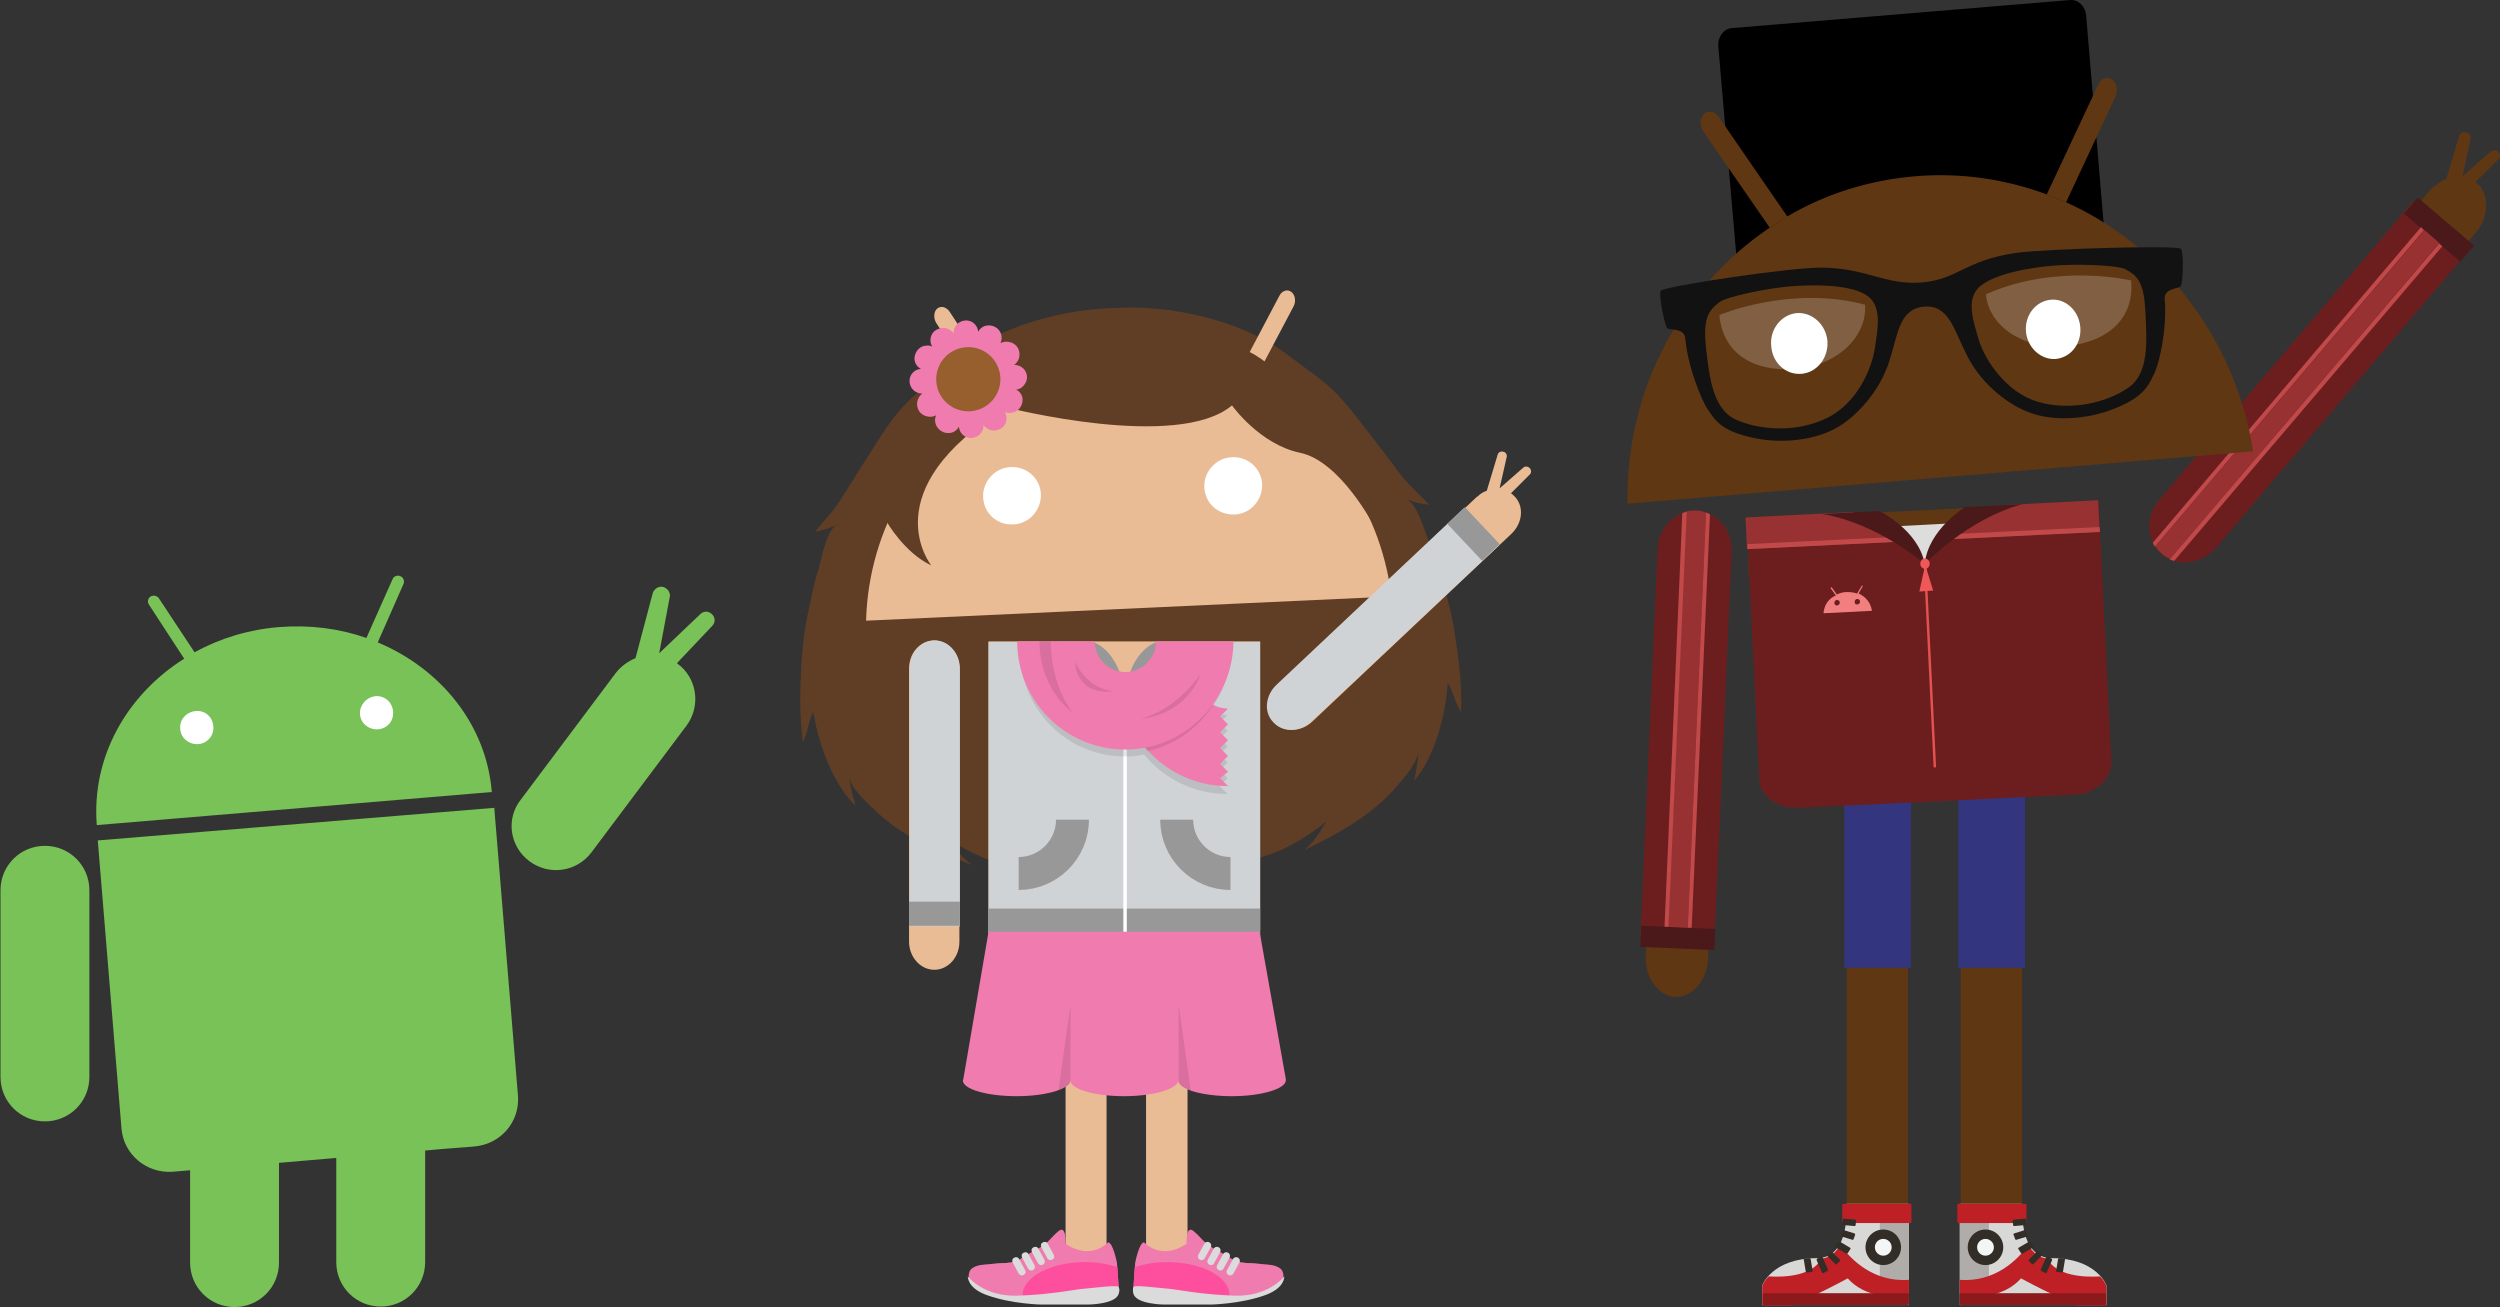 <?xml version="1.0" encoding="utf-8"?>
<!-- Generator: Adobe Illustrator 17.1.0, SVG Export Plug-In . SVG Version: 6.00 Build 0)  -->
<!DOCTYPE svg PUBLIC "-//W3C//DTD SVG 1.1//EN" "http://www.w3.org/Graphics/SVG/1.1/DTD/svg11.dtd">
<svg version="1.1" xmlns="http://www.w3.org/2000/svg" xmlns:xlink="http://www.w3.org/1999/xlink" x="0px" y="0px"
	 viewBox="0 0 506.3 264.7" enable-background="new 0 0 506.3 264.7" xml:space="preserve">
<rect x="0" y="0" width="506.3" height="264.7" fill="#333333" stroke="none"/>
<g id="Layer_1">
	<g>
		<g>
			<path fill="#78C257" d="M18.1,218.1c0,5-4,9-9,9c-5,0-9-4-9-9l0-37.8c0-5,4-9,9-9c5,0,9,4,9,9L18.1,218.1z M104.9,221.9
				l-4.8-58.3l-80.3,6.6l4.8,58.3c0.4,5.3,5.1,9.2,10.4,8.8l3.5-0.3l0,18.7c0,5,4,9,9,9c5,0,9-4,9-9l0-20.2l11.6-1v21.1c0,5,4,9,9,9
				c5,0,9-4,9-9l0-22.6l3.3-0.3l6.5-0.5C101.4,231.8,105.3,227.2,104.9,221.9L104.9,221.9z M107.2,174.4c4,3,9.6,2.2,12.6-1.8
				l19.2-25.6c3-4,2.2-9.7-1.8-12.6c0,0-0.1-0.1-0.1-0.1l7.1-7.5c0.7-0.7,0.7-1.7,0-2.4c-0.7-0.7-1.7-0.7-2.4,0l-8.3,7.9l2.1-11.2
				c0.3-0.9-0.3-1.9-1.2-2.2c-0.9-0.3-1.9,0.3-2.2,1.2l-3.5,13.2c-1.5,0.6-2.9,1.6-4,3l-19.2,25.6
				C102.4,165.8,103.2,171.4,107.2,174.4z M37.3,133.4c-11.6,7.3-18.8,19.9-17.7,33.7l80-6.7c-1.1-13.7-10.4-25-23.1-30.3l5.2-11.8
				c0.3-0.6,0-1.4-0.6-1.6c-0.6-0.3-1.4,0-1.6,0.6l-5.3,11.9c-5.4-1.9-11.4-2.7-17.7-2.2c-6.2,0.5-12,2.3-17.1,5.1l-7.2-10.9
				c-0.4-0.6-1.1-0.7-1.7-0.4c-0.6,0.4-0.7,1.2-0.3,1.7L37.3,133.4"/>
		</g>
		<g>
			<path fill="#FFFFFF" d="M76,141c1.8-0.2,3.5,1.2,3.6,3.1c0.2,1.9-1.2,3.5-3.1,3.6c-1.8,0.1-3.5-1.2-3.6-3.1
				C72.8,142.8,74.2,141.2,76,141z"/>
			<path fill="#FFFFFF" d="M39.6,144c1.9-0.2,3.5,1.2,3.6,3.1c0.2,1.8-1.2,3.5-3.1,3.6c-1.8,0.1-3.5-1.2-3.6-3.1
				C36.3,145.8,37.7,144.2,39.6,144z"/>
		</g>
	</g>
	<path fill="#603713" d="M374,250.8c0,2.2,2.8,4.4,6.2,4.4l0,0c3.4,0,6.2-2.1,6.2-4.4v-55.4c0-3.1-2.8-6.4-6.2-6.4l0,0
		c-3.4,0-6.2,3.3-6.2,6.4V250.8z"/>
	<path fill="#603713" d="M397.1,250.8c0,2.2,2.8,4.4,6.2,4.4l0,0c3.4,0,6.2-2.1,6.2-4.4v-55.4c0-3.1-2.8-6.4-6.2-6.4l0,0
		c-3.4,0-6.2,3.3-6.2,6.4V250.8z"/>
	<g>
		<path fill="#D8D8D7" d="M374,243.8h12.6v20.5h-29.7v-4c0,0,2-5.5,11.1-5.5c4.3,0,5.9-4.4,5.9-8.9C374,245.1,374,243.8,374,243.8z"
			/>
		<polygon fill="#AFACAA" points="380.7,261.8 380.7,246.8 386.6,246.8 386.6,262.1 		"/>
		<path fill="#BF2026" d="M387.1,247.5c0,0.1-0.1,0.2-0.2,0.2h-13.6c-0.1,0-0.2-0.1-0.2-0.2V244c0-0.1,0.1-0.2,0.2-0.2h13.6
			c0.1,0,0.2,0.1,0.2,0.2V247.5z"/>
		<path fill="#BF2026" d="M386.6,262.8v-3.6c-7.1,0.5-11.7-4-13.9-7.1c-0.8,1.5-2.1,2.6-3.8,2.8c-1.9,3.5-7.3,3.8-10.7,3.6
			c-1,1-1.3,1.9-1.3,1.9v4h6c0,0,5-2.1,11.3-5.5C377.8,262.9,383.3,262.7,386.6,262.8z"/>
		<path fill="#8C191C" d="M386.6,264.1c0,0.1-0.1,0.2-0.2,0.2h-29.2c-0.1,0-0.2-0.1-0.2-0.2v-2c0-0.1,0.1-0.2,0.2-0.2h29.2
			c0.1,0,0.2,0.1,0.2,0.2V264.1z"/>
		<path fill="#332D27" d="M370.2,257.1c0,0.1,0,0.2-0.1,0.3l-0.8,0.4c-0.1,0.1-0.3,0-0.3-0.1l-1.1-2.5c0-0.1,0-0.2,0.1-0.3l0.8-0.4
			c0.1,0,0.3,0,0.3,0.1L370.2,257.1z"/>
		<path fill="#332D27" d="M367.1,257.4c0,0.1-0.1,0.2-0.2,0.2l-0.9,0.1c-0.1,0-0.2,0-0.3-0.2l-0.4-2.4c0-0.1,0.1-0.2,0.2-0.2
			l0.9-0.1c0.1,0,0.2,0,0.3,0.2L367.1,257.4z"/>
		<path fill="#332D27" d="M372.6,255.1c0.1,0.1,0,0.2,0,0.3l-0.6,0.6c-0.1,0.1-0.2,0.1-0.3,0l-1.6-1.6c-0.1-0.1,0-0.2,0-0.3l0.6-0.6
			c0.1-0.1,0.2-0.1,0.3,0L372.6,255.1z"/>
		<path fill="#332D27" d="M374.7,252.7c0.1,0.1,0.1,0.2,0,0.3l-0.5,0.8c-0.1,0.1-0.2,0.1-0.3,0.1l-2.2-1.3c-0.1-0.1-0.1-0.2,0-0.3
			l0.5-0.8c0.1-0.1,0.2-0.2,0.3-0.1L374.7,252.7z"/>
		<path fill="#332D27" d="M375.6,249.8c0.1,0,0.1,0.2,0.1,0.3l-0.3,0.8c0,0.1-0.1,0.2-0.2,0.2l-2.3-0.7c-0.1,0-0.1-0.2-0.1-0.3
			l0.3-0.8c0-0.1,0.2-0.2,0.2-0.2L375.6,249.8z"/>
		<path fill="#332D27" d="M375.7,247c0.1,0,0.2,0.1,0.2,0.2l-0.1,0.9c0,0.1-0.1,0.2-0.2,0.2l-2.3-0.2c-0.1,0-0.2-0.1-0.2-0.2
			l0.1-0.9c0-0.1,0.1-0.2,0.2-0.2L375.7,247z"/>
		<circle fill="#332D27" cx="381.4" cy="252.6" r="3.6"/>
		<circle fill="#F4F5F5" cx="381.4" cy="252.6" r="1.7"/>
	</g>
	<g>
		<path fill="#D8D8D7" d="M409.5,243.8h-12.6v20.5h29.7v-4c0,0-2-5.5-11.1-5.5c-4.3,0-5.9-4.4-5.9-8.9
			C409.5,245.1,409.5,243.8,409.5,243.8z"/>
		<polygon fill="#AFACAA" points="402.8,261.8 402.8,246.8 396.9,246.8 396.9,262.1 		"/>
		<path fill="#BF2026" d="M396.4,247.5c0,0.1,0.1,0.2,0.2,0.2h13.6c0.1,0,0.2-0.1,0.2-0.2V244c0-0.1-0.1-0.2-0.2-0.2h-13.6
			c-0.1,0-0.2,0.1-0.2,0.2V247.5z"/>
		<path fill="#BF2026" d="M396.9,262.8v-3.6c7.1,0.5,11.7-4,13.9-7.1c0.8,1.5,2.1,2.6,3.8,2.8c1.9,3.5,7.3,3.8,10.7,3.6
			c1,1,1.3,1.9,1.3,1.9v4h-6c0,0-5-2.1-11.3-5.5C405.7,262.9,400.2,262.7,396.9,262.8z"/>
		<path fill="#8C191C" d="M396.9,264.1c0,0.1,0.1,0.2,0.2,0.2h29.2c0.1,0,0.2-0.1,0.2-0.2v-2c0-0.1-0.1-0.2-0.2-0.2h-29.2
			c-0.1,0-0.2,0.1-0.2,0.2V264.1z"/>
		<path fill="#332D27" d="M413.3,257.1c0,0.1,0,0.2,0.1,0.3l0.8,0.4c0.1,0.1,0.2,0,0.3-0.1l1.1-2.5c0-0.1,0-0.2-0.1-0.3l-0.8-0.4
			c-0.1,0-0.2,0-0.3,0.1L413.3,257.1z"/>
		<path fill="#332D27" d="M416.4,257.4c0,0.1,0.1,0.2,0.2,0.2l0.9,0.1c0.1,0,0.2,0,0.3-0.2l0.4-2.4c0-0.1-0.1-0.2-0.2-0.2l-0.9-0.1
			c-0.1,0-0.2,0-0.3,0.2L416.4,257.4z"/>
		<path fill="#332D27" d="M410.9,255.1c-0.1,0.1,0,0.2,0,0.3l0.6,0.6c0.1,0.1,0.2,0.1,0.3,0l1.6-1.6c0.1-0.1,0-0.2,0-0.3l-0.6-0.6
			c-0.1-0.1-0.2-0.1-0.3,0L410.9,255.1z"/>
		<path fill="#332D27" d="M408.8,252.7c-0.1,0.1-0.1,0.2,0,0.3l0.5,0.8c0.1,0.1,0.2,0.1,0.3,0.1l2.2-1.3c0.1-0.1,0.1-0.2,0-0.3
			l-0.5-0.8c-0.1-0.1-0.2-0.2-0.3-0.1L408.8,252.7z"/>
		<path fill="#332D27" d="M407.9,249.8c-0.1,0-0.2,0.2-0.1,0.3l0.3,0.8c0,0.1,0.1,0.2,0.2,0.2l2.3-0.7c0.1,0,0.1-0.2,0.1-0.3
			l-0.3-0.8c0-0.1-0.2-0.2-0.3-0.2L407.9,249.8z"/>
		<path fill="#332D27" d="M407.8,247c-0.1,0-0.2,0.1-0.2,0.2l0.1,0.9c0,0.1,0.1,0.2,0.2,0.2l2.3-0.2c0.1,0,0.2-0.1,0.2-0.2l-0.1-0.9
			c0-0.1-0.1-0.2-0.2-0.2L407.8,247z"/>
		<circle fill="#332D27" cx="402.1" cy="252.6" r="3.6"/>
		<circle fill="#F4F5F5" cx="402.1" cy="252.6" r="1.7"/>
	</g>
	<rect x="373.5" y="136.4" fill="#33357F" width="13.5" height="59.6"/>
	<rect x="396.6" y="136.4" fill="#33357F" width="13.5" height="59.6"/>
	<path fill="#603713" d="M419.8,122.5c3.4-0.2,5.8-4.9,5.6-10.6l0,0c-0.3-5.7-3.2-10.2-6.6-10l-59.1,2.9c-3.4,0.2-5.8,4.9-5.6,10.6
		l0,0c0.3,5.7,3.2,10.2,6.6,10L419.8,122.5z"/>
	<g>
		<polygon fill="#DDDDDC" points="396.9,105.9 383.6,106.6 384.9,116.3 394.7,115.9 		"/>
	</g>
	<g>
		<path fill="#6C1E1F" d="M374.7,103.8c11.2-0.5,15.2,10.4,15.2,10.4s2.8-11.3,14.1-11.8l21-1c0,0,2.4,49.2,2.6,52.8
			c0.2,3.6-3.5,6.5-7,6.7c-3.5,0.2-53.2,2.6-56.7,2.7c-3.5,0.2-7.5-2.3-7.6-5.6c-0.2-3.3-2.6-53.2-2.6-53.2L374.7,103.8z"/>
	</g>
	<g>
		<path fill="#F27F80" d="M369.3,124.2l9.8-0.5c-0.2-1.6-1.3-2.9-2.7-3.5l0.8-1.4c0.1-0.1,0-0.2,0-0.2c-0.1,0-0.2,0-0.2,0.1
			l-0.9,1.5c-0.6-0.2-1.3-0.3-2.1-0.3c-0.7,0-1.4,0.2-2,0.5l-1-1.4c-0.1-0.1-0.2-0.1-0.2,0c-0.1,0.1-0.1,0.2,0,0.2l1,1.4
			C370.3,121.2,369.4,122.6,369.3,124.2z M375.6,121.9c0-0.3,0.2-0.6,0.5-0.6c0.3,0,0.6,0.2,0.6,0.5c0,0.3-0.2,0.6-0.5,0.6
			C375.9,122.5,375.6,122.3,375.6,121.9z M371.5,122.1c0-0.3,0.2-0.6,0.5-0.6c0.3,0,0.6,0.2,0.6,0.5c0,0.3-0.2,0.6-0.5,0.6
			C371.8,122.7,371.5,122.5,371.5,122.1z"/>
	</g>
	<g>
		<polygon fill="#E35151" points="391.6,155.4 392.1,155.4 390.1,114.2 389.6,114.2 		"/>
	</g>
	<polygon fill="#983131" points="392.4,109.3 425.2,107.7 424.9,101.3 405.6,102.3 	"/>
	
		<rect x="392.6" y="107.5" transform="matrix(0.999 -4.836707e-02 4.836707e-02 0.999 -4.745 19.904)" fill="#C1494A" width="32.6" height="1"/>
	<polygon fill="#983131" points="386.3,109.6 353.8,111.2 353.5,104.8 375.2,103.7 	"/>
	
		<rect x="353.8" y="109.4" transform="matrix(0.999 -4.836707e-02 4.836707e-02 0.999 -4.882 18.019)" fill="#C1494A" width="32.3" height="1"/>
	<g>
		<path fill="#4B1919" d="M389.8,114.2c0,0,8.8-9.2,19.8-12.1c-9.8,0.5-11.6,0.6-11.6,0.6S390.5,107.2,389.8,114.2z"/>
	</g>
	<g>
		<path fill="#4B1919" d="M389.8,114.2c0,0-9.6-8.3-20.8-10.1c9.8-0.5,11.6-0.6,11.6-0.6S388.5,107.3,389.8,114.2z"/>
	</g>
	<g>
		<path fill="#F05758" d="M389.8,113.1c-0.5,0-0.9,0.5-0.9,1.1c0,0.6,0.5,1,1,1c0.5,0,0.9-0.5,0.9-1.1
			C390.8,113.6,390.3,113.1,389.8,113.1z"/>
	</g>
	<g>
		<polygon fill="#F05758" points="389.9,114.4 391.5,119.6 390.1,119.7 388.7,119.8 		"/>
	</g>
	<path fill="#603713" d="M506,30.8c-0.4-0.5-1.1-0.5-1.6-0.1l-5.7,5l1.6-7.4c0.2-0.6-0.1-1.3-0.8-1.5c-0.6-0.2-1.3,0.1-1.5,0.8
		l-2.6,8.7c-0.7,0.2-1.3,0.6-1.8,1c-0.7,0.4-1.3,1-1.8,1.6l-50.7,59.6c-2.6,3.1-2.6,7.5,0,9.7c2.7,2.3,6.9,1.6,9.6-1.5l50.7-59.6
		c2.6-3.1,2.9-7.7,0.2-10c-0.1-0.1-0.2-0.1-0.3-0.2l4.6-4.6C506.4,32,506.5,31.3,506,30.8z"/>
	<g>
		<g>
			<g>
				<g>
					<path fill="#6C1E1F" d="M488.7,40.8l-51.4,60.4c-2.9,3.4-2.7,8.3,0.5,11l0,0c3.2,2.7,8.1,2.1,11-1.3l51.4-60.4L488.7,40.8
						L488.7,40.8z"/>
				</g>
				
					<rect x="486.4" y="44.1" transform="matrix(-0.761 -0.648 0.648 -0.761 839.85 401.753)" fill="#4B1919" width="15" height="4.3"/>
			</g>
		</g>
		<path fill="#983131" d="M439.5,113.2c-0.6-0.3-1.2-0.6-1.7-1.1c-0.5-0.4-1-1-1.3-1.5L491,46.6l3,2.6L439.5,113.2z"/>
		<path fill="#C1494A" d="M436.4,110.7c-0.2-0.3-0.3-0.5-0.4-0.8L490.3,46l0.6,0.6L436.4,110.7z"/>
		<path fill="#C1494A" d="M440.3,113.6c-0.3-0.1-0.6-0.2-0.9-0.3l54.6-64l0.6,0.6L440.3,113.6z"/>
	</g>
	<path fill="#603713" d="M345.9,194.4c-0.2,4.1-3.2,7.6-6.6,7.5l0,0c-3.5-0.2-6.1-3.9-6-8l3.4-78.2c0.2-4.1,3.1-7.3,6.6-7.1l0,0
		c3.5,0.2,6.2,3.6,6,7.7L345.9,194.4z"/>
	<g>
		<g>
			<g>
				<g>
					<path fill="#6C1E1F" d="M347.2,191.1l3.5-79.3c0.2-4.5-3-8.2-7.1-8.4l0,0c-4.1-0.2-7.7,3.3-7.9,7.7l-3.5,79.3L347.2,191.1
						L347.2,191.1z"/>
				</g>
				
					<rect x="332.3" y="187.8" transform="matrix(0.999 4.360237e-02 -4.360237e-02 0.999 8.603 -14.635)" fill="#4B1919" width="15" height="4.3"/>
			</g>
		</g>
		<path fill="#983131" d="M341.5,103.6c0.6-0.2,1.3-0.2,2-0.2s1.4,0.2,2,0.4l-3.7,84.1l-4-0.2L341.5,103.6z"/>
		<path fill="#C1494A" d="M345.5,103.8c0.3,0.1,0.6,0.2,0.8,0.4l-3.7,83.7l-0.8,0L345.5,103.8z"/>
		<path fill="#C1494A" d="M340.7,103.9c0.3-0.1,0.6-0.2,0.9-0.3l-3.7,84.1l-0.8,0L340.7,103.9z"/>
	</g>
	<g>
		<path d="M419.3,0c1.6-0.1,3.1,1.3,3.2,3.3l3.9,46.4c0.2,1.9-1,3.4-2.6,3.3l-31.8-1.9c-1.6-0.1-4.2,0.1-5.8,0.5l-31,7.2
			c-1.6,0.4-3-0.9-3.2-2.9L348,9.5c-0.2-1.9,1-3.6,2.6-3.8L419.3,0z"/>
	</g>
	<path d="M387.5,32.6c0,0,23.4-2.1,38.6,12.6c0,0-16.9-6.9-38-5.1c-21.1,1.8-36.6,11.4-36.6,11.4C364,34.5,387.5,32.6,387.5,32.6z"
		/>
	<path fill="#603713" d="M358.4,46.1l3.6-2.3c7.7-4.5,16.4-7.3,25.8-8.1c9.4-0.8,18.4,0.6,26.8,3.7l3.9,1.6
		c19.5,8.8,34.2,27.5,37.8,50.4l-126.7,10.6C329.2,78.9,340.6,58.1,358.4,46.1"/>
	<path fill="#603713" d="M358.4,46.1l-13.4-19.4c-0.8-1.2-0.8-2.8,0.1-3.6c0.8-0.8,2.2-0.6,3,0.6l13.9,20.2"/>
	<path fill="#603713" d="M414.5,39.4l10.4-22.2c0.6-1.3,1.9-1.8,2.8-1.1c1,0.7,1.3,2.2,0.7,3.5l-10,21.4"/>
	<g>
		<g>
			<path fill="#121212" d="M337.7,66.5c0.6,0.4,3.4-0.1,3.6,2c0.5,5.7,3.2,12.4,4.6,14.5c1.4,2,2.6,4.3,9.3,5.7
				c6.1,1.3,12.8,0.3,17-2.2c3.4-2,8.4-6.8,10.5-13.6c1.7-5.4,2-10.4,7-10.8c5-0.4,6,4.7,8.6,9.8c3.2,6.4,9,10.3,12.6,11.6
				c4.6,1.8,11.4,1.6,17.2-0.7c6.4-2.5,7.1-5,8.2-7.2c1.1-2.2,2.6-9.4,2.1-15c-0.2-2.2,2.7-2.1,3.2-2.6c0.5-0.5,0.7-6.7,0.1-7.6
				c-0.6-0.8-27.4,0-33.3,0.8c-10.5,1.5-11.7,5.3-19.1,6c-7.4,0.6-11-2.8-20-3c-5.9-0.2-32.5,3.8-33,4.7
				C335.9,60,337.2,66.2,337.7,66.5z M401.1,57.9c3.1-2.5,9.9-3.7,14.7-4.1c4.8-0.4,13-0.1,14.6,0.7c2.6,1.4,3.8,2.7,4.1,8.8
				c0.3,6.1,0.7,12.5-3.6,15.3c-4.2,2.9-11.5,4.7-18.1,2.8c-6.6-1.9-10.8-8.6-12-12.4C399.7,65.2,397.9,60.5,401.1,57.9z
				 M348.2,61.2c1.4-1.1,9.5-2.8,14.3-3.2c4.8-0.4,11.7-0.4,15.2,1.6c3.6,2,2.6,6.9,2,10.9c-0.6,4-3.5,11.2-9.8,14.2
				c-6.2,3-13.6,2.4-18.3,0.3c-4.7-2.1-5.4-8.5-6.1-14.5C344.9,64.5,345.9,63,348.2,61.2z"/>
		</g>
		<path opacity="0.2" fill="#FFFFFF" enable-background="new    " d="M431.6,56.8c0,0-15.1-3.6-29.4,2.8c0.5,6.2,7.2,11.2,16.1,10.5
			C427.2,69.3,432.3,64.2,431.6,56.8z"/>
		<path opacity="0.2" fill="#FFFFFF" enable-background="new    " d="M363.6,74.7c8.9-0.7,14.6-6.9,14.1-13
			c-15.2-4-29.5,2.1-29.5,2.1C348.9,71.3,354.7,75.4,363.6,74.7z"/>
	</g>
	<path fill="#FFFFFF" d="M416.3,72.7c3.1-0.3,5.3-3.1,5-6.5c-0.3-3.3-3-5.8-6-5.5c-3,0.3-5.3,3.1-5,6.5
		C410.6,70.4,413.3,72.9,416.3,72.7"/>
	<path fill="#FFFFFF" d="M364.9,75.7c3.1-0.3,5.4-3.2,5.2-6.6c-0.3-3.4-3.1-5.9-6.2-5.7c-3.1,0.3-5.5,3.2-5.2,6.6
		C358.9,73.5,361.7,76,364.9,75.7"/>
	<path fill="#603E26" d="M294.7,128.9c-0.5-3.6-1.4-7.2-2.4-10.7c-0.9-2.8-1.6-5.5-2.8-8.2c-0.9-2.1-2.4-8-4.7-8.9
		c1.5,0.6,3.1,1,4.6,1.1c-1.8-2-3.9-3.7-5.6-5.9c-2.1-2.8-4.2-5.6-6.4-8.4c-2.8-3.5-5.5-7.4-9-10.3c-2.2-1.8-4.6-3.4-6.9-5.2
		c-9.5-7.5-24.3-10.8-36.2-10c-11.9,0.3-26.4,4.9-35.1,13.2c-2.1,2-4.3,3.8-6.4,5.8c-3.2,3.2-5.6,7.2-8,11c-1.9,2.9-3.7,5.9-5.6,8.9
		c-1.5,2.4-3.5,4.2-5.1,6.4c1.5-0.3,3.1-0.8,4.5-1.5c-2.3,1.1-3.2,7.1-3.9,9.3c-0.9,2.8-1.4,5.5-2,8.4c-0.8,3.6-1.2,7.2-1.4,10.8
		c-0.3,5.1-0.4,10.4,0.3,15.6c1-1.9,1.1-4.2,2.1-6.2c0,0,1.7,12.4,8.6,19.1c-1.1-3.5-1.4-6.1-1.4-6.1c0.3,2.4,3.5,5.3,5.1,6.8
		c5.6,5.5,12.7,8.5,19.9,11.3c-2-1.5-3.6-3.4-5-5.5c2.9,2.1,6.5,3.8,9.8,5c3.7,1.4,7.7,1.6,11.4,2.4c-1.9-0.8-3.7-2.7-4.8-4.3
		c-0.4-0.5-0.9-1.3-1.3-1.7c1.1,0.3,2.1,1.3,3.1,2c3.5,2.3,6.6,4.3,10.8,5.4c-1.4-1.1-3-2.5-3.8-4.2c2.1,0.2,4.3,1.6,6.3,2.3
		c1.7,0.6,3.6,1.3,5.4,1.6c-0.5-0.7-1.1-1.8-1.1-2.7c1.1,0.3,2.1,1.2,3.1,1.8c1-0.6,1.8-1.7,2.9-2c0.1,0.9-0.4,2-0.9,2.7
		c1.7-0.5,3.5-1.3,5.2-2.1c1.9-0.9,4-2.4,6-2.8c-0.7,1.7-2.1,3.3-3.4,4.5c4-1.4,6.9-3.8,10.2-6.3c0.9-0.7,1.8-1.9,2.9-2.2
		c-0.4,0.4-0.8,1.3-1.2,1.8c-1,1.7-2.7,3.7-4.4,4.7c3.6-1.2,7.6-1.8,11.2-3.4c3.2-1.5,6.7-3.6,9.3-5.9c-1.2,2.2-2.6,4.3-4.5,5.9
		c6.9-3.4,13.7-7,18.8-13c1.4-1.6,4.3-4.9,4.4-7.3c0,0-0.1,2.6-0.9,6.2c6.2-7.3,6.8-19.8,6.8-19.8c1.2,1.9,1.5,4.1,2.7,5.9
		C296.1,139.3,295.5,133.9,294.7,128.9z"/>
	<path fill="#EABC95" d="M248.7,77.3c-6.9-2.8-14.4-4.2-22.3-3.8c-7.9,0.4-15.3,2.4-21.9,5.8l-3.1,1.7c-15.2,9.2-25.5,25.8-26,44.7
		l106.4-4.9c-2.3-18.8-14-34.4-30-42.1L248.7,77.3z"/>
	<path fill="#FFFFFF" d="M250,104.2c3.2-0.1,5.7-2.9,5.6-6.1c-0.1-3.2-2.9-5.7-6.1-5.5c-3.2,0.1-5.7,2.9-5.6,6
		C244,101.9,246.7,104.3,250,104.2"/>
	<path fill="#FFFFFF" d="M205.2,106.2c3.2-0.1,5.7-2.9,5.6-6.1c-0.1-3.2-2.9-5.7-6.1-5.5c-3.2,0.1-5.7,2.9-5.6,6
		C199.2,103.9,201.9,106.4,205.2,106.2"/>
	<path fill="#EABC95" d="M232.1,253.2c0,3.2,1.9,5.9,4.2,5.9c2.3,0,4.2-2.6,4.2-5.9v-66.1c0-3.2-1.9-5.9-4.2-5.9
		c-2.3,0-4.2,2.6-4.2,5.9V253.2z"/>
	<path fill="#EABC95" d="M215.8,253.2c0,3.2,1.9,5.9,4.1,5.9c2.3,0,4.2-2.6,4.2-5.9v-66.1c0-3.2-1.9-5.9-4.2-5.9
		c-2.3,0-4.1,2.6-4.1,5.9V253.2z"/>
	<path fill="#EABC95" d="M184.1,190.7c0,3.1,2.3,5.7,5.1,5.7c2.8,0,5.1-2.5,5.1-5.7v-55.3c0-3.1-2.3-5.7-5.1-5.7
		c-2.8,0-5.1,2.5-5.1,5.7V190.7z"/>
	<path fill="#D0D3D6" d="M184.1,187.6h10.3v-52.2c0-3.1-2.3-5.7-5.1-5.7c-2.8,0-5.1,2.5-5.1,5.7V187.6z"/>
	<path fill="#EABC95" d="M205.9,196.4h43.6c3.1,0,5.7-2.5,5.7-5.7v-60.8h-55v60.8C200.2,193.8,202.8,196.4,205.9,196.4"/>
	<path fill="#D0D3D6" d="M200.2,188.9v-58.9h16.3c8.7,0,11.3,13.2,11.3,13.2s2.6-13.2,11.3-13.2h16.1v58.4L200.2,188.9z"/>
	<rect x="200.1" y="184" fill="#989898" width="55.1" height="4.9"/>
	<rect x="227.5" y="142.7" fill="#FFFFFF" width="0.7" height="46.2"/>
	<path fill="#989898" d="M227.8,143.2c0,0,7.1-11.6,15.6-13.2h-9C234.5,129.9,227.8,131.6,227.8,143.2z"/>
	<path fill="#989898" d="M227.8,143.2c0,0-7.1-11.6-15.6-13.2h9C221.1,129.9,227.8,131.6,227.8,143.2z"/>
	<path fill="#EABC95" d="M249.5,78.1l9.6-18.2c0.5-1,1.6-1.4,2.4-0.8c0.8,0.6,1,1.9,0.5,2.9l-9.3,17.6"/>
	<g>
		<g>
			<path fill="#F07BAF" d="M226.2,255.7c0,0-0.8-4.1-1.8-4.1c0,0-3.4,3.8-8.6,0.3c0,0,0.2-3.9-1.4-2.6c-1.6,1.3-2,2.4-4.2,3.6
				c-2.3,1.2-4,2.4-4.4,2.5c-0.4,0.1-1.1,0.3-1.6,0.3c-0.4,0.1-0.8,0.1-1.2,0.1c-0.8,0-1.6,0.1-2.4,0.2c-1.2,0.1-2.9,0.1-3.9,1
				c-0.6,0.6-0.6,1.6-0.4,2.3c0.6,1.5,2.3,2.3,3.7,2.8c5,1.8,11,1.7,11,1.7l9.3,0c0,0,6,0,6.3-2.4L226.2,255.7z"/>
		</g>
		<g>
			<path fill="#FE4E9E" d="M207.1,262.3c0,0.4,0.1,0.9,0.2,1.3c2.3,0.2,4,0.2,4,0.2l9.1,0c0,0,5.9,0,6.2-2.3l-0.3-4.9
				c-1.9-0.6-4.1-1-6.5-1C212.8,255.6,207.1,258.6,207.1,262.3z"/>
		</g>
		<g>
			<path fill="#DBDBDB" d="M207,258.3c-0.3,0-0.5-0.1-0.7-0.4l-1.2-2.2c-0.2-0.4-0.1-0.8,0.3-1c0.4-0.2,0.8-0.1,1,0.3l1.2,2.2
				c0.2,0.4,0.1,0.8-0.3,1C207.2,258.3,207.1,258.3,207,258.3z"/>
		</g>
		<g>
			<path fill="#DBDBDB" d="M208.9,257.3c-0.3,0-0.5-0.1-0.7-0.4l-1.2-2.2c-0.2-0.4-0.1-0.8,0.3-1c0.4-0.2,0.8-0.1,1,0.3l1.2,2.2
				c0.2,0.4,0.1,0.8-0.3,1C209.2,257.2,209.1,257.3,208.9,257.3z"/>
		</g>
		<g>
			<path fill="#DBDBDB" d="M210.9,256.2c-0.3,0-0.5-0.1-0.7-0.4l-1.2-2.2c-0.2-0.4-0.1-0.8,0.3-1c0.4-0.2,0.8-0.1,1,0.3l1.2,2.2
				c0.2,0.4,0.1,0.8-0.3,1C211.1,256.2,211,256.2,210.9,256.2z"/>
		</g>
		<g>
			<path fill="#DBDBDB" d="M212.8,255.2c-0.3,0-0.5-0.1-0.7-0.4l-1.2-2.2c-0.2-0.4-0.1-0.8,0.3-1c0.4-0.2,0.8-0.1,1,0.3l1.2,2.2
				c0.2,0.4,0.1,0.8-0.3,1C213,255.1,212.9,255.2,212.8,255.2z"/>
		</g>
		<g>
			<path fill="#DBDBDB" d="M226.5,260.6c-0.3-0.4-5.6,0.3-7.1,0.4c-1.5,0.1-6.5,1.2-13.4,1.4c-6.8,0.2-9.9-3.8-10-3.9
				c0,0.3,0.1,0.6,0.2,0.9c0.6,1.5,2.3,2.4,3.7,2.9c5,1.8,11,1.9,11,1.9l9.3,0c0,0,6.1,0,6.4-2.4C226.7,261.7,226.8,261,226.5,260.6
				z"/>
		</g>
	</g>
	<g>
		<g>
			<path fill="#F07BAF" d="M229.9,255.7c0,0,0.8-4.1,1.8-4.1c0,0,3.4,3.8,8.6,0.3c0,0-0.2-3.9,1.4-2.6c1.6,1.3,2,2.4,4.2,3.6
				c2.3,1.2,4,2.4,4.4,2.5c0.4,0.1,1.1,0.3,1.6,0.3c0.4,0.1,0.8,0.1,1.2,0.1c0.8,0,1.6,0.1,2.4,0.2c1.2,0.1,2.9,0.1,3.9,1
				c0.6,0.6,0.6,1.6,0.4,2.3c-0.6,1.5-2.3,2.3-3.7,2.8c-5,1.8-11,1.7-11,1.7l-9.3,0c0,0-6,0-6.3-2.4L229.9,255.7z"/>
		</g>
		<g>
			<path fill="#FE4E9E" d="M249,262.3c0,0.4-0.1,0.9-0.2,1.3c-2.3,0.2-4,0.2-4,0.2l-9.1,0c0,0-5.9,0-6.2-2.3l0.3-4.9
				c1.9-0.6,4.1-1,6.5-1C243.4,255.6,249,258.6,249,262.3z"/>
		</g>
		<g>
			<path fill="#DBDBDB" d="M249.2,258.3c-0.1,0-0.3,0-0.4-0.1c-0.4-0.2-0.5-0.7-0.3-1l1.2-2.2c0.2-0.4,0.7-0.5,1-0.3
				c0.4,0.2,0.5,0.7,0.3,1l-1.2,2.2C249.7,258.1,249.4,258.3,249.2,258.3z"/>
		</g>
		<g>
			<path fill="#DBDBDB" d="M247.2,257.3c-0.1,0-0.3,0-0.4-0.1c-0.4-0.2-0.5-0.7-0.3-1l1.2-2.2c0.2-0.4,0.7-0.5,1-0.3
				c0.4,0.2,0.5,0.7,0.3,1l-1.2,2.2C247.7,257.1,247.5,257.3,247.2,257.3z"/>
		</g>
		<g>
			<path fill="#DBDBDB" d="M245.3,256.2c-0.1,0-0.3,0-0.4-0.1c-0.4-0.2-0.5-0.7-0.3-1l1.2-2.2c0.2-0.4,0.7-0.5,1-0.3
				c0.4,0.2,0.5,0.7,0.3,1l-1.2,2.2C245.8,256.1,245.5,256.2,245.3,256.2z"/>
		</g>
		<g>
			<path fill="#DBDBDB" d="M243.4,255.2c-0.1,0-0.3,0-0.4-0.1c-0.4-0.2-0.5-0.7-0.3-1l1.2-2.2c0.2-0.4,0.7-0.5,1-0.3
				c0.4,0.2,0.5,0.7,0.3,1l-1.2,2.2C243.9,255,243.6,255.2,243.4,255.2z"/>
		</g>
		<g>
			<path fill="#DBDBDB" d="M229.6,260.6c0.3-0.4,5.6,0.3,7.1,0.4c1.5,0.1,6.5,1.2,13.4,1.4c6.8,0.2,9.9-3.8,10-3.9
				c0,0.3-0.1,0.6-0.2,0.9c-0.6,1.5-2.3,2.4-3.7,2.9c-5,1.8-11,1.9-11,1.9l-9.3,0c0,0-6.1,0-6.4-2.4
				C229.5,261.7,229.3,261,229.6,260.6z"/>
		</g>
	</g>
	<path fill="#EABC95" d="M200.2,81.6l-10.6-16.2c-0.6-1-0.5-2.3,0.2-2.9c0.7-0.6,1.8-0.4,2.5,0.6l11,16.8"/>
	<path fill="#603E26" d="M203.8,82.5c0,0,34.7,8.9,45.7-0.4c0,0,5.6,7.9,13.8,9.6c8.2,1.7,15,14.9,15,14.9s-13.8-31.3-26.4-35.8
		c-12.6-4.5-28.4-6.9-35-3.8c-6.5,3-32.2,14.7-37.3,27.5c-5.1,12.8,0,11.2,0,11.2s3.6,6.3,9,8.8C188.6,114.5,176.4,99.4,203.8,82.5z
		"/>
	<rect x="184.1" y="182.6" fill="#989898" width="10.3" height="4.9"/>
	<g>
		<path fill="#EABC95" d="M309.8,94.8c-0.4-0.4-1-0.4-1.3-0.1l-4.8,4.2l1.4-6.2c0.2-0.5-0.1-1.1-0.6-1.2c-0.5-0.2-1.1,0.1-1.2,0.6
			l-2.2,7.3c-0.7,0.2-1.3,0.6-1.8,1.1c-0.1,0.1-0.2,0.1-0.3,0.2l-40.3,38c-2.3,2.2-2.6,5.6-0.6,7.6c1.9,2.1,5.4,2,7.7-0.2l40.3-38
			c2.3-2.2,2.6-5.6,0.6-7.6c-0.2-0.2-0.4-0.4-0.7-0.6l3.9-3.9C310.1,95.8,310.2,95.2,309.8,94.8z"/>
		<path fill="#D0D3D6" d="M303.6,110.4l-7.1-7.5l-38,35.8c-2.3,2.2-2.6,5.6-0.6,7.6c1.9,2.1,5.4,2,7.7-0.2L303.6,110.4z"/>
		
			<rect x="293.2" y="105.9" transform="matrix(-0.686 -0.728 0.728 -0.686 424.202 399.672)" fill="#989898" width="10.3" height="4.9"/>
	</g>
	<g>
		<path fill="#F07BAF" d="M260.4,218.5l-5.3-29.8h-54.9l-5.1,29.8c0,0.1-0.1,0.2-0.1,0.3c0,1.8,4.9,3.2,10.9,3.2
			c6,0,10.9-1.5,10.9-3.2c0,1.8,4.9,3.2,10.9,3.2s10.9-1.5,10.9-3.2c0,1.8,4.9,3.2,10.9,3.2c6,0,10.9-1.5,10.9-3.2
			C260.4,218.7,260.4,218.6,260.4,218.5z"/>
		<path opacity="0.1" d="M214.4,220.5l-0.1,0.4c0,0,0,0,0,0l0,0c1.6-0.6,2.5-1.3,2.5-2.1v-15.3L214.4,220.5z"/>
		<path opacity="0.1" d="M241.1,220.5l0.1,0.4c0,0,0,0,0,0l0,0c-1.6-0.6-2.5-1.3-2.5-2.1v-15.3L241.1,220.5z"/>
	</g>
	<g>
		<path fill="none" stroke="#989898" stroke-width="6.676" stroke-miterlimit="10" d="M217.2,166c0,6-4.9,10.9-10.9,10.9"/>
		<path fill="none" stroke="#989898" stroke-width="6.676" stroke-miterlimit="10" d="M238.3,166c0,6,4.9,10.9,10.9,10.9"/>
	</g>
	<rect x="226.9" y="141.9" fill="#FFFFFF" width="1.9" height="4.8"/>
	<g id="accessory_1_">
		<path fill="#F07BAF" d="M208,76.3c-0.1-1.4-1.2-2.4-2.6-2.4c1.1-0.8,1.4-2.3,0.7-3.5c-0.5-0.8-1.4-1.2-2.3-1.2
			c-0.4,0-0.8,0.1-1.2,0.3c0.6-1.2,0.1-2.7-1.1-3.3c-0.4-0.2-0.8-0.3-1.3-0.3c-0.9,0-1.7,0.5-2.1,1.3c-0.1-1.4-1.3-2.4-2.6-2.3
			c-1.4,0.1-2.4,1.2-2.4,2.6c-0.5-0.7-1.3-1.1-2.2-1.1c-0.4,0-0.9,0.2-1.3,0.4c-1.2,0.7-1.5,2.3-0.8,3.4c-0.4-0.2-0.8-0.3-1.2-0.2
			c-0.9,0-1.7,0.6-2.1,1.4c-0.3,0.6-0.4,1.3-0.2,1.9c0.2,0.6,0.6,1.1,1.2,1.4c-1.4,0.1-2.4,1.3-2.3,2.6c0.1,1.4,1.2,2.4,2.6,2.4
			c-1.1,0.8-1.4,2.3-0.7,3.5c0.5,0.8,1.4,1.2,2.3,1.2c0.4,0,0.8-0.1,1.2-0.3c-0.3,0.6-0.3,1.2-0.1,1.8c0.2,0.6,0.7,1.2,1.3,1.5
			c0.4,0.2,0.8,0.3,1.3,0.3c0.9,0,1.7-0.5,2.1-1.3c0.1,1.4,1.3,2.4,2.6,2.3c1.4-0.1,2.4-1.2,2.4-2.6c0.5,0.7,1.3,1.1,2.2,1.1
			c0.4,0,0.9-0.2,1.3-0.4c0.6-0.4,1-0.9,1.1-1.6c0.1-0.6,0-1.3-0.3-1.8c0.4,0.2,0.8,0.3,1.2,0.2l0,0c0.9,0,1.7-0.6,2.1-1.4
			c0.3-0.6,0.4-1.3,0.2-1.9c-0.2-0.6-0.6-1.1-1.2-1.4C207,78.8,208,77.6,208,76.3z"/>
		<circle fill="#965F2D" cx="196.1" cy="76.8" r="6.5"/>
	</g>
	<g>
		<g opacity="0.1">
			<g>
				<path d="M249.1,131.5h-15.4c0,3.5-2.6,6.3-5.9,6.3c-3.2,0-5.9-2.8-5.9-6.3h-15.4c0,12,9.5,21.7,21.3,21.7c1.3,0,2.6-0.1,3.9-0.4
					c4,4.9,10.1,8,16.9,8l-1.6-1.6l1.6-1.6l-1.6-1.6l1.6-1.6l-1.6-1.6l1.6-1.6l-1.6-1.6l1.6-1.6l-1.6-1.6l1.6-1.6v0
					c-1.3,0-2.5-0.4-3.5-1.1C247.6,140.6,249.1,136.2,249.1,131.5z"/>
			</g>
		</g>
		<path fill="#F07BAF" d="M248.7,156.3l-1.6-1.6l1.6-1.6l-1.6-1.6l1.6-1.6l-1.6-1.6l1.6-1.6l-1.6-1.6l1.6-1.6v0
			c-3.4,0-6.2-2.8-6.2-6.2h-15.7c0,12.1,9.8,21.9,21.9,21.9l-1.6-1.6L248.7,156.3z"/>
		<path opacity="0.1" d="M242.5,137.6h-15.7c0,5.6,2.1,10.7,5.6,14.5c5.5-1.2,10.2-4.6,13.2-9.2
			C243.7,141.8,242.5,139.8,242.5,137.6z"/>
		<g>
			<path fill="#F07BAF" d="M227.9,151.8c-12.1,0-21.9-9.8-21.9-21.9h15.7c0,3.4,2.8,6.2,6.2,6.2c3.4,0,6.2-2.8,6.2-6.2h15.7
				C249.7,142,239.9,151.8,227.9,151.8z"/>
		</g>
		<path opacity="0.1" d="M243.2,136.3c0,0.2-4.7,7.3-12.2,9.3C241,144.4,243.2,136.3,243.2,136.3z"/>
		<path opacity="0.1" d="M217.7,134c0,0.1,2.3,5.4,7.8,6C217.7,140.9,217.7,134,217.7,134z"/>
		<path opacity="0.1" d="M217.2,144.3c-3.2-2.4-6.7-7.5-6.7-14.4l2.3,0C212.7,133.3,213.8,139.9,217.2,144.3z"/>
	</g>
</g>
<g id="Layer_2">
</g>
</svg>
